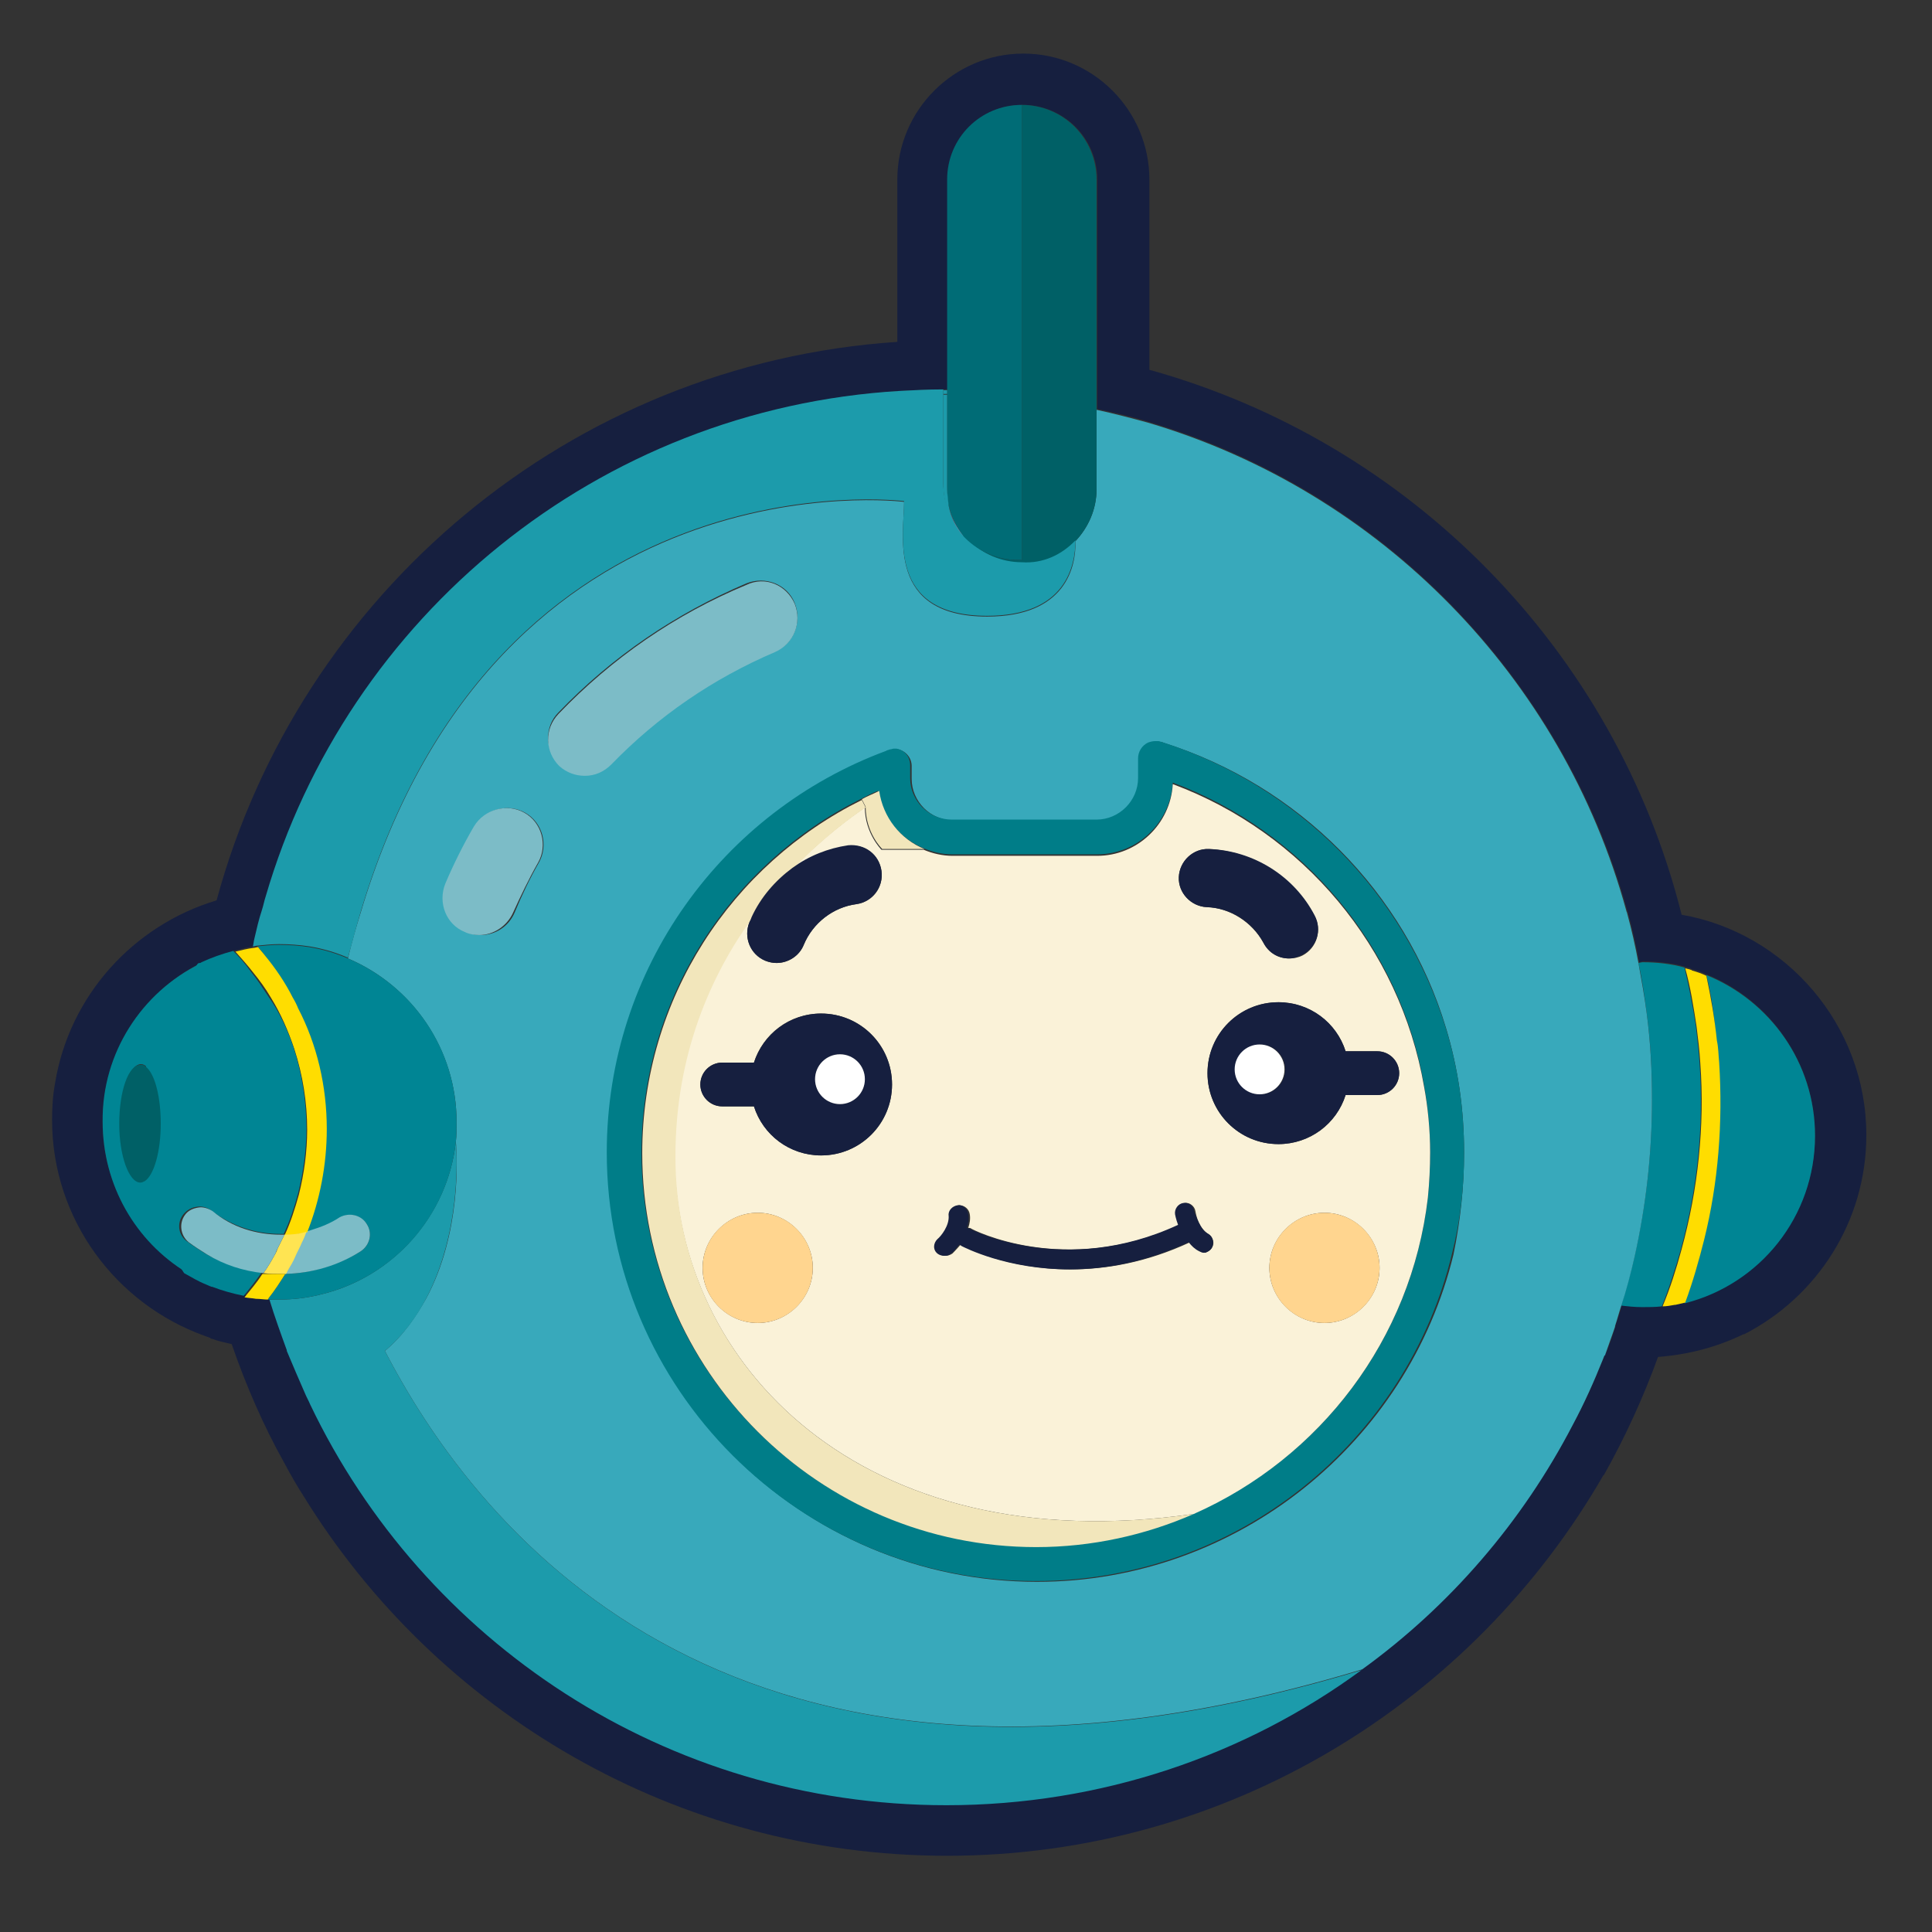 <?xml version="1.0" encoding="utf-8"?>
<!-- Generator: Adobe Illustrator 21.1.0, SVG Export Plug-In . SVG Version: 6.00 Build 0)  -->
<svg version="1.1" id="Capa_1" xmlns="http://www.w3.org/2000/svg" xmlns:xlink="http://www.w3.org/1999/xlink" x="0px" y="0px"
	 viewBox="0 0 256 256" style="enable-background:new 0 0 256 256;" xml:space="preserve">
<rect x="0" y="0" width="256" height="256" fill="#333333" stroke="none"/>
<style type="text/css">
	.st0{fill:#161F3F;}
	.st1{fill:#008594;}
	.st2{fill:#FFDD00;}
	.st3{fill:#38A9BB;}
	.st4{fill:#007D88;}
	.st5{fill:#FAF2D8;}
	.st6{fill:#FFD58F;}
	.st7{fill:#FFFFFF;}
	.st8{fill:#1C9BAB;}
	.st9{fill:#F2E6BB;}
	.st10{fill:#006066;}
	.st11{fill:#006C76;}
	.st12{fill:#E677AA;}
	.st13{fill:#7CBCC7;}
	.st14{fill:#FFE452;}
</style>
<g>
	<g id="XMLID_29_">
		<g>
			<path class="st0" d="M247.3,150.4c0,11.5-6.6,21.5-16.2,26.4c0,0,0,0-0.1,0c-3.5,1.7-7.3,2.7-11.3,3c-2,5.5-4.4,10.7-7.2,15.7
				v-0.1c-17.3,30.1-49.8,50.5-87,50.5c-36,0-67.7-19.1-85.3-47.7c-0.9-1.4-1.7-2.8-2.5-4.3v0c-2.8-5-5.1-10.3-7-15.8
				c-0.9-0.2-1.8-0.4-2.6-0.7c-0.1,0-0.2,0-0.2-0.1c-0.3-0.1-0.5-0.2-0.8-0.3c-11.7-4.2-20.2-15.4-20.2-28.6c0-1.7,0.1-3.3,0.4-4.9
				c0,0,0,0,0,0c1.9-11.6,10.4-20.9,21.4-24.2c11-40.6,46.8-71.1,90.2-74V23.8c0-9.2,7.5-16.7,16.7-16.7c9.2,0,16.7,7.5,16.7,16.7
				V49c34.6,9.6,61.7,37.2,70.5,72.1c0,0,0,0.1,0,0.1C236.6,123.6,247.3,135.8,247.3,150.4z M240.5,150.4c0-9.6-6-17.9-14.4-21.3
				c-0.6-0.3-1.3-0.5-1.9-0.7c-0.1,0-0.1,0-0.2-0.1c-0.2-0.1-0.5-0.1-0.7-0.2c-1.8-0.5-3.7-0.7-5.6-0.7l-0.5,0.1
				c-0.4-2.2-0.9-4.4-1.5-6.6c0-0.1-0.1-0.2-0.1-0.3c-8.6-31-32.7-55.6-63.4-64.7c-2.2-0.7-4.5-1.2-6.8-1.7v-6.5v-0.4V23.8
				c0-2.7-1.1-5.2-2.9-7c-1.8-1.8-4.3-2.9-7-2.9c-5.5,0-9.9,4.4-9.9,9.9v21.6v0.4v5.8c0,0-0.3,0-0.4,0c0,0-0.1,0-0.1,0
				c-1.9,0-3.8,0.1-5.7,0.2c-40,2.4-73.2,30-84,67c-0.2,0.6-0.3,1.2-0.5,1.8c-0.3,1.3-0.7,2.5-1,3.8c-0.1,0.3-0.1,0.6-0.2,1
				c-0.8,0.1-1.6,0.3-2.4,0.5c-1.5,0.4-2.8,0.9-4.2,1.5c-0.1,0-0.2,0.1-0.2,0.1c-0.1,0-0.2,0.1-0.3,0.1c-7.7,3.9-13,11.8-13,21
				c0,8.4,4.4,15.8,11.1,20c0.9,0.6,1.9,1.1,2.9,1.5c0.2,0.1,0.5,0.2,0.7,0.3c0,0,0.1,0,0.1,0c1.3,0.5,2.7,1,4.2,1.2
				c0.5,0.1,1,0.2,1.5,0.2c0.5,0.1,1,0.1,1.6,0.1c0.1,0,0.1,0,0.2,0c0.7,2.3,1.4,4.5,2.3,6.7c0,0,0,0.1,0,0.1
				c0.7,1.9,1.5,3.8,2.4,5.6c0.2,0.5,0.5,1,0.7,1.5c15.1,31.4,47.2,53.1,84.3,53.1c20.6,0,39.6-6.6,55-17.9h0
				c11.6-8.5,21.2-19.6,27.9-32.4c1.5-2.8,2.8-5.7,4-8.7c0.1-0.2,0.1-0.3,0.2-0.5c0-0.1,0-0.1,0.1-0.1c0.5-1.2,0.9-2.4,1.3-3.7
				c0,0,0-0.1,0-0.1c0.3-0.9,0.6-1.7,0.8-2.6c0.9,0.1,1.9,0.2,2.8,0.2c0.9,0,1.8-0.1,2.6-0.1c0.5-0.1,1.1-0.1,1.6-0.2c0,0,0,0,0.1,0
				c0.4-0.1,0.9-0.2,1.3-0.3C233.2,170.1,240.5,161.1,240.5,150.4z"/>
			<path class="st1" d="M226.1,129.2c8.4,3.4,14.4,11.6,14.4,21.3c0,10.7-7.3,19.7-17.3,22.2c1-2.7,1.9-5.5,2.5-8.3
				c1.9-7.7,2.6-15.6,2-23.5c-0.1-1-0.2-2-0.3-3C227.2,134.9,226.8,132,226.1,129.2z"/>
			<path class="st2" d="M227.8,140.8c0.5,7.9-0.1,15.9-2,23.5c-0.7,2.8-1.5,5.6-2.5,8.3c-0.4,0.1-0.9,0.2-1.3,0.3c0,0,0,0-0.1,0
				c-0.5,0.1-1.1,0.2-1.6,0.2c1-2.4,1.8-4.9,2.5-7.5c2.2-8,3.1-16.4,2.5-24.7c-0.1-1.7-0.3-3.3-0.5-4.9c-0.4-2.6-0.8-5.2-1.5-7.7
				c0.3,0.1,0.5,0.1,0.7,0.2c0.1,0,0.1,0,0.2,0.1c0.7,0.2,1.3,0.4,1.9,0.7c0.6,2.8,1.1,5.7,1.4,8.6
				C227.7,138.8,227.7,139.8,227.8,140.8z"/>
			<path class="st1" d="M225.2,140.9c0.6,8.3-0.3,16.7-2.5,24.7c-0.7,2.5-1.5,5-2.5,7.5c-0.9,0.1-1.7,0.1-2.6,0.1
				c-1,0-1.9-0.1-2.8-0.2c0.7-2.2,1.3-4.4,1.8-6.6c1.5-6.7,2.3-13.6,2.3-20.8c0-3.8-0.2-7.6-0.7-11.3c-0.3-2.3-0.6-4.5-1.1-6.7
				l0.5-0.1c1.9,0,3.8,0.2,5.6,0.7c0.6,2.5,1.1,5.1,1.5,7.7C224.9,137.6,225.1,139.3,225.2,140.9z"/>
			<path class="st3" d="M218.9,145.7c0,7.1-0.8,14.1-2.3,20.8c-0.5,2.2-1.1,4.5-1.8,6.6c-0.3,0.9-0.5,1.7-0.8,2.6c0,0,0,0.1,0,0.1
				c-0.4,1.2-0.9,2.5-1.3,3.7c0,0.1,0,0.1-0.1,0.1c-0.1,0.2-0.1,0.3-0.2,0.5c-1.2,3-2.5,5.9-4,8.7c-6.7,12.9-16.3,24-27.9,32.4h0
				C100.8,245.3,65.3,206.6,51,179c2.4-2,4.1-4.5,5.5-7c4.6-8.6,4.1-18.7,3.9-20.7c0.1-0.8,0.1-1.7,0.1-2.6
				c0-9.7-5.9-18.1-14.4-21.7c0.5-2.1,1.1-4.2,1.7-6.1c18.3-61.2,72-54.4,72-54.4c0,4.3-2.4,15.2,11,15.2c10.5,0,11.8-6.7,11.7-10
				c1.7-1.8,2.8-4.2,2.8-6.9v-3.5v-7c2.3,0.5,4.6,1.1,6.8,1.7c30.8,9.1,54.9,33.7,63.4,64.7c0,0.1,0.1,0.2,0.1,0.3
				c0.6,2.2,1.1,4.4,1.5,6.6c0.4,2.2,0.8,4.4,1.1,6.7C218.7,138.1,218.9,141.9,218.9,145.7z M194,152.7c0-5.7-0.8-11.2-2.4-16.5
				c-5.4-18-19.6-32.2-37.5-37.8c0,0,0,0,0,0c-0.1-0.1-0.3-0.1-0.4-0.1c-0.1,0-0.3,0-0.4,0c-0.3,0-0.7,0.1-1,0.2
				c-0.8,0.4-1.3,1.1-1.3,2.1v1.7v0.9c0,3-2.5,5.5-5.5,5.5h-19.2c-3,0-5.5-2.5-5.5-5.5v-0.1v-1.6c0-1.1-0.8-2-1.8-2.2
				c-0.1,0-0.3,0-0.4,0c-0.2,0-0.4,0-0.5,0.1c-0.2,0-0.3,0.1-0.5,0.2c-21.6,8-37,28.9-37,53.2c0,31.3,25.5,56.8,56.8,56.8
				c26.7,0,49.2-18.6,55.2-43.4C193.5,161.8,194,157.3,194,152.7z M102.7,86.3c2.5-1,3.6-3.9,2.6-6.4c-1-2.5-3.9-3.6-6.4-2.6
				c-9.4,4-17.8,9.7-24.9,17.1c-1.9,1.9-1.8,5,0.1,6.9c0.9,0.9,2.1,1.3,3.4,1.3c1.3,0,2.5-0.5,3.5-1.5
				C87.2,94.8,94.5,89.8,102.7,86.3z M71.4,114.3c1.3-2.3,0.5-5.3-1.8-6.6c-2.3-1.3-5.3-0.5-6.6,1.8c-1.4,2.5-2.7,5-3.8,7.6
				c-1,2.5,0.1,5.3,2.6,6.4c0.6,0.3,1.3,0.4,1.9,0.4c1.9,0,3.7-1.1,4.5-3C69.1,118.7,70.2,116.4,71.4,114.3z"/>
			<path class="st4" d="M191.6,136.3c1.6,5.2,2.4,10.7,2.4,16.5c0,4.6-0.5,9-1.6,13.3c-6,24.9-28.5,43.4-55.2,43.4
				c-31.3,0-56.8-25.5-56.8-56.8c0-24.4,15.4-45.2,37-53.2c0.1-0.1,0.3-0.1,0.5-0.2c0.2,0,0.4-0.1,0.5-0.1c0.1,0,0.3,0,0.4,0
				c1.1,0.2,1.8,1.1,1.8,2.2v1.6v0.1c0,3,2.5,5.5,5.5,5.5h19.2c3,0,5.5-2.5,5.5-5.5v-0.9v-1.7c0-0.9,0.5-1.7,1.3-2.1
				c0.3-0.1,0.6-0.2,1-0.2c0.1,0,0.3,0,0.4,0c0.1,0,0.3,0.1,0.4,0.1c0,0,0,0,0,0C172,104.1,186.1,118.3,191.6,136.3z M189.2,158.7
				c0.2-2,0.3-4,0.3-6c0-3-0.3-6-0.8-8.9c-3.2-18.5-16.1-33.7-33.3-40.1c-0.3,5.3-4.7,9.5-10,9.5h-19.2c-1.4,0-2.6-0.3-3.8-0.8
				c-3.2-1.3-5.5-4.2-6.1-7.6c-0.8,0.3-1.5,0.7-2.3,1.1C96.9,114.4,85,132.2,85,152.7c0,28.8,23.4,52.2,52.2,52.2
				c7.4,0,14.5-1.6,20.9-4.4C174.9,193.3,187,177.5,189.2,158.7C189.2,158.7,189.2,158.7,189.2,158.7z"/>
			<path class="st5" d="M189.5,152.7c0,2-0.1,4-0.3,6c0,0,0,0,0,0c-2.2,18.8-14.3,34.5-31,41.9c-44.3,6.4-68.8-20.1-68.8-47.5
				c0-13.5,4.8-24,10.2-31.6c-0.1,0.2-0.2,0.4-0.3,0.7c-0.8,2,0.1,4.2,2.1,5.1c0.5,0.2,1,0.3,1.5,0.3c1.5,0,3-0.9,3.6-2.4
				c1.2-2.9,3.9-5,7-5.4c2.1-0.3,3.6-2.2,3.3-4.4c-0.3-2.1-2.2-3.6-4.4-3.3c-2.7,0.4-5.3,1.4-7.4,3c4.1-4.2,7.8-6.9,9.6-8.1
				c0,3.4,2.2,5.6,2.2,5.6s2.3,0,5.6,0c1.2,0.5,2.5,0.8,3.8,0.8h19.2c5.3,0,9.7-4.2,10-9.5c17.2,6.4,30.1,21.6,33.3,40.1
				C189.2,146.7,189.5,149.7,189.5,152.7z M185.4,142.2c0-1.6-1.3-2.9-2.9-2.9h-4c-0.1,0-0.1,0-0.2,0c-1.2-3.8-4.8-6.5-8.9-6.5
				c-5.2,0-9.4,4.2-9.4,9.4c0,5.2,4.2,9.4,9.4,9.4c4.2,0,7.7-2.7,8.9-6.5c0.1,0,0.1,0,0.2,0h4C184.1,145.1,185.4,143.8,185.4,142.2z
				 M182.8,168c0-4-3.3-7.3-7.3-7.3c-4,0-7.3,3.3-7.3,7.3c0,4,3.3,7.3,7.3,7.3C179.5,175.3,182.8,172,182.8,168z M172.6,126.6
				c1.9-1,2.6-3.4,1.6-5.2c-2.8-5.2-8.1-8.6-14-8.9c-2.1-0.1-3.9,1.6-4,3.7c-0.1,2.1,1.6,3.9,3.7,4c3.1,0.1,6,2,7.5,4.7
				c0.7,1.3,2,2.1,3.4,2.1C171.4,127,172,126.9,172.6,126.6z M160.6,165.3c0.4-0.6,0.1-1.4-0.5-1.8c-1.2-0.7-1.6-2.4-1.7-3
				c-0.1-0.7-0.8-1.2-1.4-1.1c-0.7,0.1-1.2,0.7-1.1,1.5c0,0.1,0.1,0.7,0.4,1.4c-15.1,7-27.5,0.6-27.6,0.5c-0.1-0.1-0.3-0.1-0.4-0.1
				c0.2-0.6,0.3-1.2,0.2-1.8c-0.1-0.7-0.7-1.2-1.4-1.2c-0.7,0.1-1.2,0.7-1.2,1.4c0.1,1.3-1.1,2.7-1.5,3.1c-0.5,0.5-0.6,1.3-0.1,1.8
				c0.3,0.3,0.6,0.4,1,0.4c0.3,0,0.6-0.1,0.9-0.3c0,0,0.5-0.5,1.1-1.2c0.1,0.1,0.2,0.2,0.3,0.2c0.4,0.2,6,3.1,14.3,3.1
				c4.6,0,10-0.9,15.8-3.6c0.4,0.5,0.8,0.9,1.4,1.2c0.2,0.1,0.4,0.2,0.6,0.2C159.9,165.9,160.4,165.7,160.6,165.3z M118.2,143.7
				c0-5.2-4.2-9.4-9.4-9.4c-4.2,0-7.7,2.7-8.9,6.5c-0.1,0-0.1,0-0.2,0h-4c-1.6,0-2.9,1.3-2.9,2.9c0,1.6,1.3,2.9,2.9,2.9h4
				c0.1,0,0.1,0,0.2,0c1.2,3.8,4.8,6.5,8.9,6.5C114,153.1,118.2,148.9,118.2,143.7z M107.7,168c0-4-3.3-7.3-7.3-7.3
				c-4,0-7.3,3.3-7.3,7.3c0,4,3.3,7.3,7.3,7.3C104.4,175.3,107.7,172,107.7,168z"/>
			<path class="st0" d="M182.5,139.3c1.6,0,2.9,1.3,2.9,2.9c0,1.6-1.3,2.9-2.9,2.9h-4c-0.1,0-0.1,0-0.2,0c-1.2,3.8-4.8,6.5-8.9,6.5
				c-5.2,0-9.4-4.2-9.4-9.4c0-5.2,4.2-9.4,9.4-9.4c4.2,0,7.7,2.7,8.9,6.5c0.1,0,0.1,0,0.2,0H182.5z M170.3,141.7
				c0-1.8-1.5-3.3-3.3-3.3c-1.8,0-3.3,1.5-3.3,3.3c0,1.8,1.5,3.3,3.3,3.3C168.8,145,170.3,143.5,170.3,141.7z"/>
			<circle class="st6" cx="175.5" cy="168" r="7.3"/>
			<path class="st0" d="M174.2,121.3c1,1.9,0.3,4.2-1.6,5.2c-0.6,0.3-1.2,0.5-1.8,0.5c-1.4,0-2.7-0.7-3.4-2.1
				c-1.5-2.8-4.4-4.6-7.5-4.7c-2.1-0.1-3.8-1.9-3.7-4c0.1-2.1,1.9-3.8,4-3.7C166.1,112.7,171.5,116.1,174.2,121.3z"/>
			<circle class="st7" cx="166.9" cy="141.7" r="3.3"/>
			<path class="st0" d="M160.1,163.5c0.6,0.3,0.8,1.1,0.5,1.8c-0.2,0.4-0.7,0.7-1.1,0.7c-0.2,0-0.4-0.1-0.6-0.2
				c-0.6-0.3-1-0.7-1.4-1.2c-5.8,2.7-11.2,3.6-15.8,3.6c-8.3,0-13.9-2.9-14.3-3.1c-0.1-0.1-0.2-0.1-0.3-0.2c-0.5,0.7-1,1.2-1.1,1.2
				c-0.2,0.2-0.5,0.3-0.9,0.3c-0.3,0-0.7-0.1-1-0.4c-0.5-0.5-0.4-1.3,0.1-1.8c0.5-0.4,1.6-1.8,1.5-3.1c-0.1-0.7,0.5-1.3,1.2-1.4
				c0.7-0.1,1.3,0.5,1.4,1.2c0.1,0.7,0,1.3-0.2,1.8c0.1,0,0.3,0.1,0.4,0.1c0.1,0.1,12.5,6.5,27.6-0.5c-0.3-0.8-0.4-1.4-0.4-1.4
				c-0.1-0.7,0.4-1.4,1.1-1.5c0.7-0.1,1.4,0.4,1.4,1.1C158.5,161.1,159,162.9,160.1,163.5z"/>
			<path class="st8" d="M180.4,221.3c-15.4,11.3-34.5,17.9-55,17.9c-37.2,0-69.3-21.7-84.3-53.1c-0.2-0.5-0.5-1-0.7-1.5
				c-0.8-1.8-1.6-3.7-2.4-5.6c0,0,0-0.1,0-0.1c-0.8-2.2-1.6-4.4-2.3-6.7c0.4,0,0.9,0,1.3,0c1.8,0,3.5-0.2,5.2-0.6
				c0.1,0,0.3-0.1,0.4-0.1c9.5-2.3,16.7-10.4,17.8-20.2c0.2,2.1,0.6,12.1-3.9,20.7c-1.3,2.5-3.1,5-5.5,7
				C65.3,206.6,100.8,245.3,180.4,221.3z"/>
			<path class="st9" d="M158.2,200.6c-6.4,2.8-13.5,4.4-20.9,4.4c-28.8,0-52.2-23.4-52.2-52.2c0-20.5,11.9-38.3,29.1-46.8l0.5,1
				c-1.8,1.2-5.5,3.9-9.6,8.1c-2.3,1.6-4.2,3.9-5.4,6.5c-5.5,7.6-10.2,18.1-10.2,31.6C89.4,180.5,113.9,207,158.2,200.6z"/>
			<path class="st10" d="M145.3,61.3v3.5c0,2.7-1.1,5.1-2.8,6.9c-1.8,1.9-4.3,3-7.1,3c-2.7,0-5.2-1.1-7-2.9
				c-0.2-0.2-0.5-0.5-0.7-0.7c0.1,0.1,0.1,0.2,0.2,0.2c1.8,1.8,4.3,2.9,7,2.9c0,0,0,0,0,0c0.1,0,0.3,0,0.5,0V46.4V13.9
				c2.7,0,5.2,1.1,7,2.9c1.8,1.8,2.9,4.3,2.9,7v23.6v0.4v6.5V61.3z"/>
			<path class="st8" d="M142.5,71.6c0,3.3-1.2,10-11.7,10c-13.4,0-11-10.9-11-15.2c0,0-53.7-6.8-72,54.4c-0.6,2-1.1,4-1.7,6.1
				c-1.6-0.7-3.3-1.2-5.1-1.5c-1.3-0.2-2.7-0.3-4-0.3c-1,0-1.9,0.1-2.9,0.2c0,0,0,0,0,0c0,0,0,0,0,0c-0.2,0-0.4,0.1-0.6,0.1
				c0.1-0.3,0.1-0.6,0.2-1c0.3-1.3,0.6-2.6,1-3.8c0.2-0.6,0.3-1.2,0.5-1.8c10.8-37.1,44-64.6,84-67c1.9-0.1,3.8-0.2,5.7-0.2
				c0,0,0.1,0,0.1,0v0.5v5.3v6.7c0,2.6,1,5,2.7,6.8c0.2,0.3,0.4,0.5,0.7,0.7c1.8,1.8,4.3,2.9,7,2.9
				C138.2,74.7,140.7,73.5,142.5,71.6z"/>
			<path class="st11" d="M135.4,46.4v27.8c-0.1,0-0.3,0-0.5,0c0,0,0,0,0,0c-2.7,0-5.2-1.1-7-2.9c-0.1-0.1-0.2-0.2-0.2-0.2
				c-1-1.2-1.6-2.5-2-4.1c0,0,0,0,0,0c-0.2-0.8-0.2-1.7-0.2-2.7V59v-6.8v-0.5v-5.8v-0.4V23.8c0-5.5,4.4-9.9,9.9-9.9V46.4z"/>
			<path class="st12" d="M125.7,67c0.3,1.5,1,2.9,2,4.1C126.6,69.9,126,68.5,125.7,67z"/>
			<path class="st8" d="M125.7,67c0.3,1.5,0.9,2.9,2,4.1c-1.7-1.8-2.7-4.1-2.7-6.8v-6.7v-5.3c0.1,0,0.2,0,0.4,0c0,0,0.1,0,0.1,0V59
				v5.3v0.5C125.5,65.5,125.6,66.2,125.7,67C125.7,66.9,125.7,67,125.7,67z"/>
			<path class="st8" d="M125.5,64.3c0,0.9,0.1,1.8,0.2,2.7c-0.1-0.7-0.2-1.4-0.2-2.2V64.3z"/>
			<path class="st8" d="M125.5,51.7v0.5c0,0-0.1,0-0.1,0c-0.1,0-0.2,0-0.4,0v-0.5C125.2,51.7,125.5,51.7,125.5,51.7z"/>
			<path class="st9" d="M122.5,112.5c-3.3,0-5.6,0-5.6,0s-2.2-2.1-2.2-5.6l-0.5-1c0.7-0.4,1.5-0.7,2.3-1.1
				C117,108.3,119.3,111.2,122.5,112.5z"/>
			<path class="st0" d="M116.8,115.4c0.3,2.1-1.2,4.1-3.3,4.4c-3.1,0.4-5.8,2.5-7,5.4c-0.6,1.5-2.1,2.4-3.6,2.4
				c-0.5,0-1-0.1-1.5-0.3c-2-0.8-2.9-3.1-2.1-5.1c0.1-0.2,0.2-0.4,0.3-0.7c1.2-2.6,3.1-4.8,5.4-6.5c2.2-1.6,4.7-2.6,7.4-3
				C114.6,111.8,116.5,113.2,116.8,115.4z"/>
			<path class="st0" d="M108.8,134.3c5.2,0,9.4,4.2,9.4,9.4c0,5.2-4.2,9.4-9.4,9.4c-4.2,0-7.7-2.7-8.9-6.5c-0.1,0-0.1,0-0.2,0h-4
				c-1.6,0-2.9-1.3-2.9-2.9c0-1.6,1.3-2.9,2.9-2.9h4c0.1,0,0.1,0,0.2,0C101.1,137.1,104.6,134.3,108.8,134.3z M114.6,143
				c0-1.8-1.5-3.3-3.3-3.3c-1.8,0-3.3,1.5-3.3,3.3c0,1.8,1.5,3.3,3.3,3.3C113.1,146.3,114.6,144.8,114.6,143z"/>
			<ellipse class="st7" cx="111.3" cy="143" rx="3.3" ry="3.3"/>
			<circle class="st6" cx="100.4" cy="168" r="7.3"/>
			<path class="st13" d="M105.3,80c1,2.5-0.1,5.3-2.6,6.4c-8.2,3.5-15.5,8.5-21.7,14.9c-1,1-2.2,1.5-3.5,1.5c-1.2,0-2.4-0.4-3.4-1.3
				c-1.9-1.9-2-4.9-0.1-6.9c7.1-7.4,15.5-13.2,24.9-17.1C101.4,76.3,104.2,77.5,105.3,80z"/>
			<path class="st13" d="M69.5,107.7c2.3,1.3,3.1,4.3,1.8,6.6c-1.2,2.1-2.3,4.4-3.3,6.6c-0.8,1.8-2.6,3-4.5,3
				c-0.6,0-1.3-0.1-1.9-0.4c-2.5-1-3.6-3.9-2.6-6.4c1.1-2.6,2.4-5.2,3.8-7.6C64.2,107.2,67.2,106.4,69.5,107.7z"/>
			<path class="st1" d="M60.5,148.7c0,0.9,0,1.7-0.1,2.6c-1.1,9.9-8.3,17.9-17.8,20.2c-0.1,0-0.3,0.1-0.4,0.1
				c-1.7,0.4-3.4,0.6-5.2,0.6c-0.4,0-0.9,0-1.3,0c-0.1,0-0.1,0-0.2,0c0-0.1,0.1-0.1,0.1-0.2c0.8-1,1.5-2.1,2.2-3.2
				c3.5-0.1,7-1.2,10-3c1.2-0.8,1.6-2.4,0.8-3.6c-0.8-1.2-2.4-1.6-3.6-0.8c-1.2,0.7-2.4,1.3-3.8,1.7c-0.2,0.1-0.5,0.1-0.7,0.2
				c1.7-4.3,2.6-8.9,2.6-13.7c0-5.6-1.3-11.1-3.7-16.1c-0.2-0.5-0.5-0.9-0.7-1.4c-1.1-2-2.3-3.8-3.7-5.6c-0.3-0.4-0.6-0.8-0.9-1.1
				c0.9-0.1,1.9-0.2,2.9-0.2c1.4,0,2.7,0.1,4,0.3c1.8,0.3,3.5,0.8,5.1,1.5C54.6,130.6,60.5,138.9,60.5,148.7z"/>
			<path class="st13" d="M48.6,162.2c0.8,1.2,0.4,2.8-0.8,3.6c-3,1.9-6.4,2.9-10,3c0.4-0.6,0.7-1.2,1-1.8c0.3-0.6,0.6-1.2,0.9-1.9
				c0.3-0.5,0.5-1.1,0.7-1.6c0-0.1,0.1-0.2,0.1-0.3c0.2-0.1,0.5-0.1,0.7-0.2c1.3-0.4,2.6-0.9,3.8-1.7
				C46.3,160.6,47.9,161,48.6,162.2z"/>
			<path class="st2" d="M43.3,149.6c0,4.7-0.9,9.4-2.6,13.7c-1,0.2-2,0.4-3,0.4c0.8-1.7,1.4-3.6,1.9-5.4c0.7-2.8,1.1-5.7,1.1-8.6
				c0-3.7-0.6-7.3-1.7-10.7c-0.8-2.4-1.8-4.7-3.1-6.8c-0.7-1.2-1.5-2.3-2.4-3.4c-0.7-0.9-1.5-1.8-2.3-2.7c0.8-0.2,1.6-0.4,2.4-0.5
				c0.2,0,0.4-0.1,0.6-0.1c0,0,0,0,0,0c0,0,0,0,0,0c0.3,0.4,0.6,0.7,0.9,1.1c1.4,1.7,2.7,3.6,3.7,5.6c0.3,0.5,0.5,0.9,0.7,1.4
				C42,138.4,43.3,143.9,43.3,149.6z"/>
			<path class="st14" d="M40.6,163.2c0,0.1-0.1,0.2-0.1,0.3c-0.2,0.6-0.5,1.1-0.7,1.6c-0.3,0.6-0.6,1.2-0.9,1.9
				c-0.3,0.6-0.7,1.2-1,1.8c-0.2,0-0.4,0-0.6,0c-0.8,0-1.6,0-2.4-0.1c0.6-0.8,1.1-1.7,1.6-2.6c0.1-0.2,0.2-0.4,0.3-0.7
				c0.3-0.6,0.6-1.2,0.9-1.8C38.7,163.6,39.7,163.5,40.6,163.2z"/>
			<path class="st1" d="M38.9,138.8c1.1,3.4,1.7,7.1,1.7,10.7c0,2.9-0.4,5.8-1.1,8.6c-0.5,1.9-1.1,3.7-1.9,5.4c-0.1,0-0.3,0-0.5,0
				c-3.3,0-6.5-1.1-9.1-3.1c-0.5-0.4-1.2-0.6-1.9-0.5c-0.7,0.1-1.3,0.4-1.8,1c-0.9,1.1-0.7,2.8,0.5,3.6c0.8,0.6,1.6,1.1,2.4,1.6
				c2.3,1.3,4.9,2.2,7.5,2.5c0,0-0.1,0.1-0.1,0.1c-0.7,1-1.5,2-2.3,3c-1.5-0.3-2.9-0.7-4.2-1.2c0,0-0.1,0-0.1,0
				c-0.2-0.1-0.5-0.2-0.7-0.3c-1-0.4-2-1-2.9-1.5c-2.8-4.2-4.5-8.3-5.4-12.2c1.2-0.8,2.1-3.9,2.1-7.6c0-3.4-0.8-6.3-1.8-7.4
				c1.6-6.2,4.8-11.1,6.9-13.8c0.1-0.1,0.2-0.1,0.3-0.1c0.1,0,0.2-0.1,0.2-0.1c1.3-0.6,2.7-1.1,4.2-1.5c0.8,0.8,1.6,1.7,2.3,2.7
				c0.9,1.1,1.6,2.2,2.4,3.4C37.1,134.2,38.1,136.5,38.9,138.8z"/>
			<path class="st2" d="M37.2,168.8c0.2,0,0.4,0,0.6,0c-0.7,1.1-1.4,2.2-2.2,3.2c0,0.1-0.1,0.1-0.1,0.2c-0.5,0-1-0.1-1.6-0.1
				c-0.5-0.1-1-0.1-1.5-0.2c0.8-1,1.6-1.9,2.3-3c0,0,0.1-0.1,0.1-0.1C35.6,168.8,36.4,168.8,37.2,168.8z"/>
			<path class="st13" d="M37.2,163.6c0.1,0,0.3,0,0.5,0c-0.3,0.6-0.6,1.2-0.9,1.8c-0.1,0.2-0.2,0.4-0.3,0.7c-0.5,0.9-1,1.8-1.6,2.6
				c-2.7-0.3-5.2-1.1-7.5-2.5c-0.8-0.5-1.6-1-2.4-1.6c-1.1-0.9-1.3-2.5-0.5-3.6c0.4-0.6,1.1-0.9,1.8-1c0.6-0.1,1.3,0.1,1.9,0.5
				C30.7,162.6,33.9,163.6,37.2,163.6z"/>
			<path class="st1" d="M26.5,127.7c-2.1,2.7-5.3,7.6-6.9,13.8c-0.3-0.3-0.6-0.5-0.9-0.5c-1.5,0-2.8,3.5-2.8,7.8
				c0,4.3,1.2,7.8,2.8,7.8c0.2,0,0.4-0.1,0.6-0.2c0.9,3.9,2.6,8,5.4,12.2c-6.7-4.1-11.1-11.5-11.1-20
				C13.5,139.5,18.8,131.5,26.5,127.7z"/>
			<path class="st10" d="M19.5,141.5c1.1,1.1,1.8,4,1.8,7.4c0,3.7-0.9,6.8-2.1,7.6c-0.2,0.1-0.4,0.2-0.6,0.2c-1.5,0-2.8-3.5-2.8-7.8
				c0-4.3,1.2-7.8,2.8-7.8C18.9,141,19.2,141.2,19.5,141.5z"/>
		</g>
		<g>
		</g>
	</g>
</g>
</svg>
